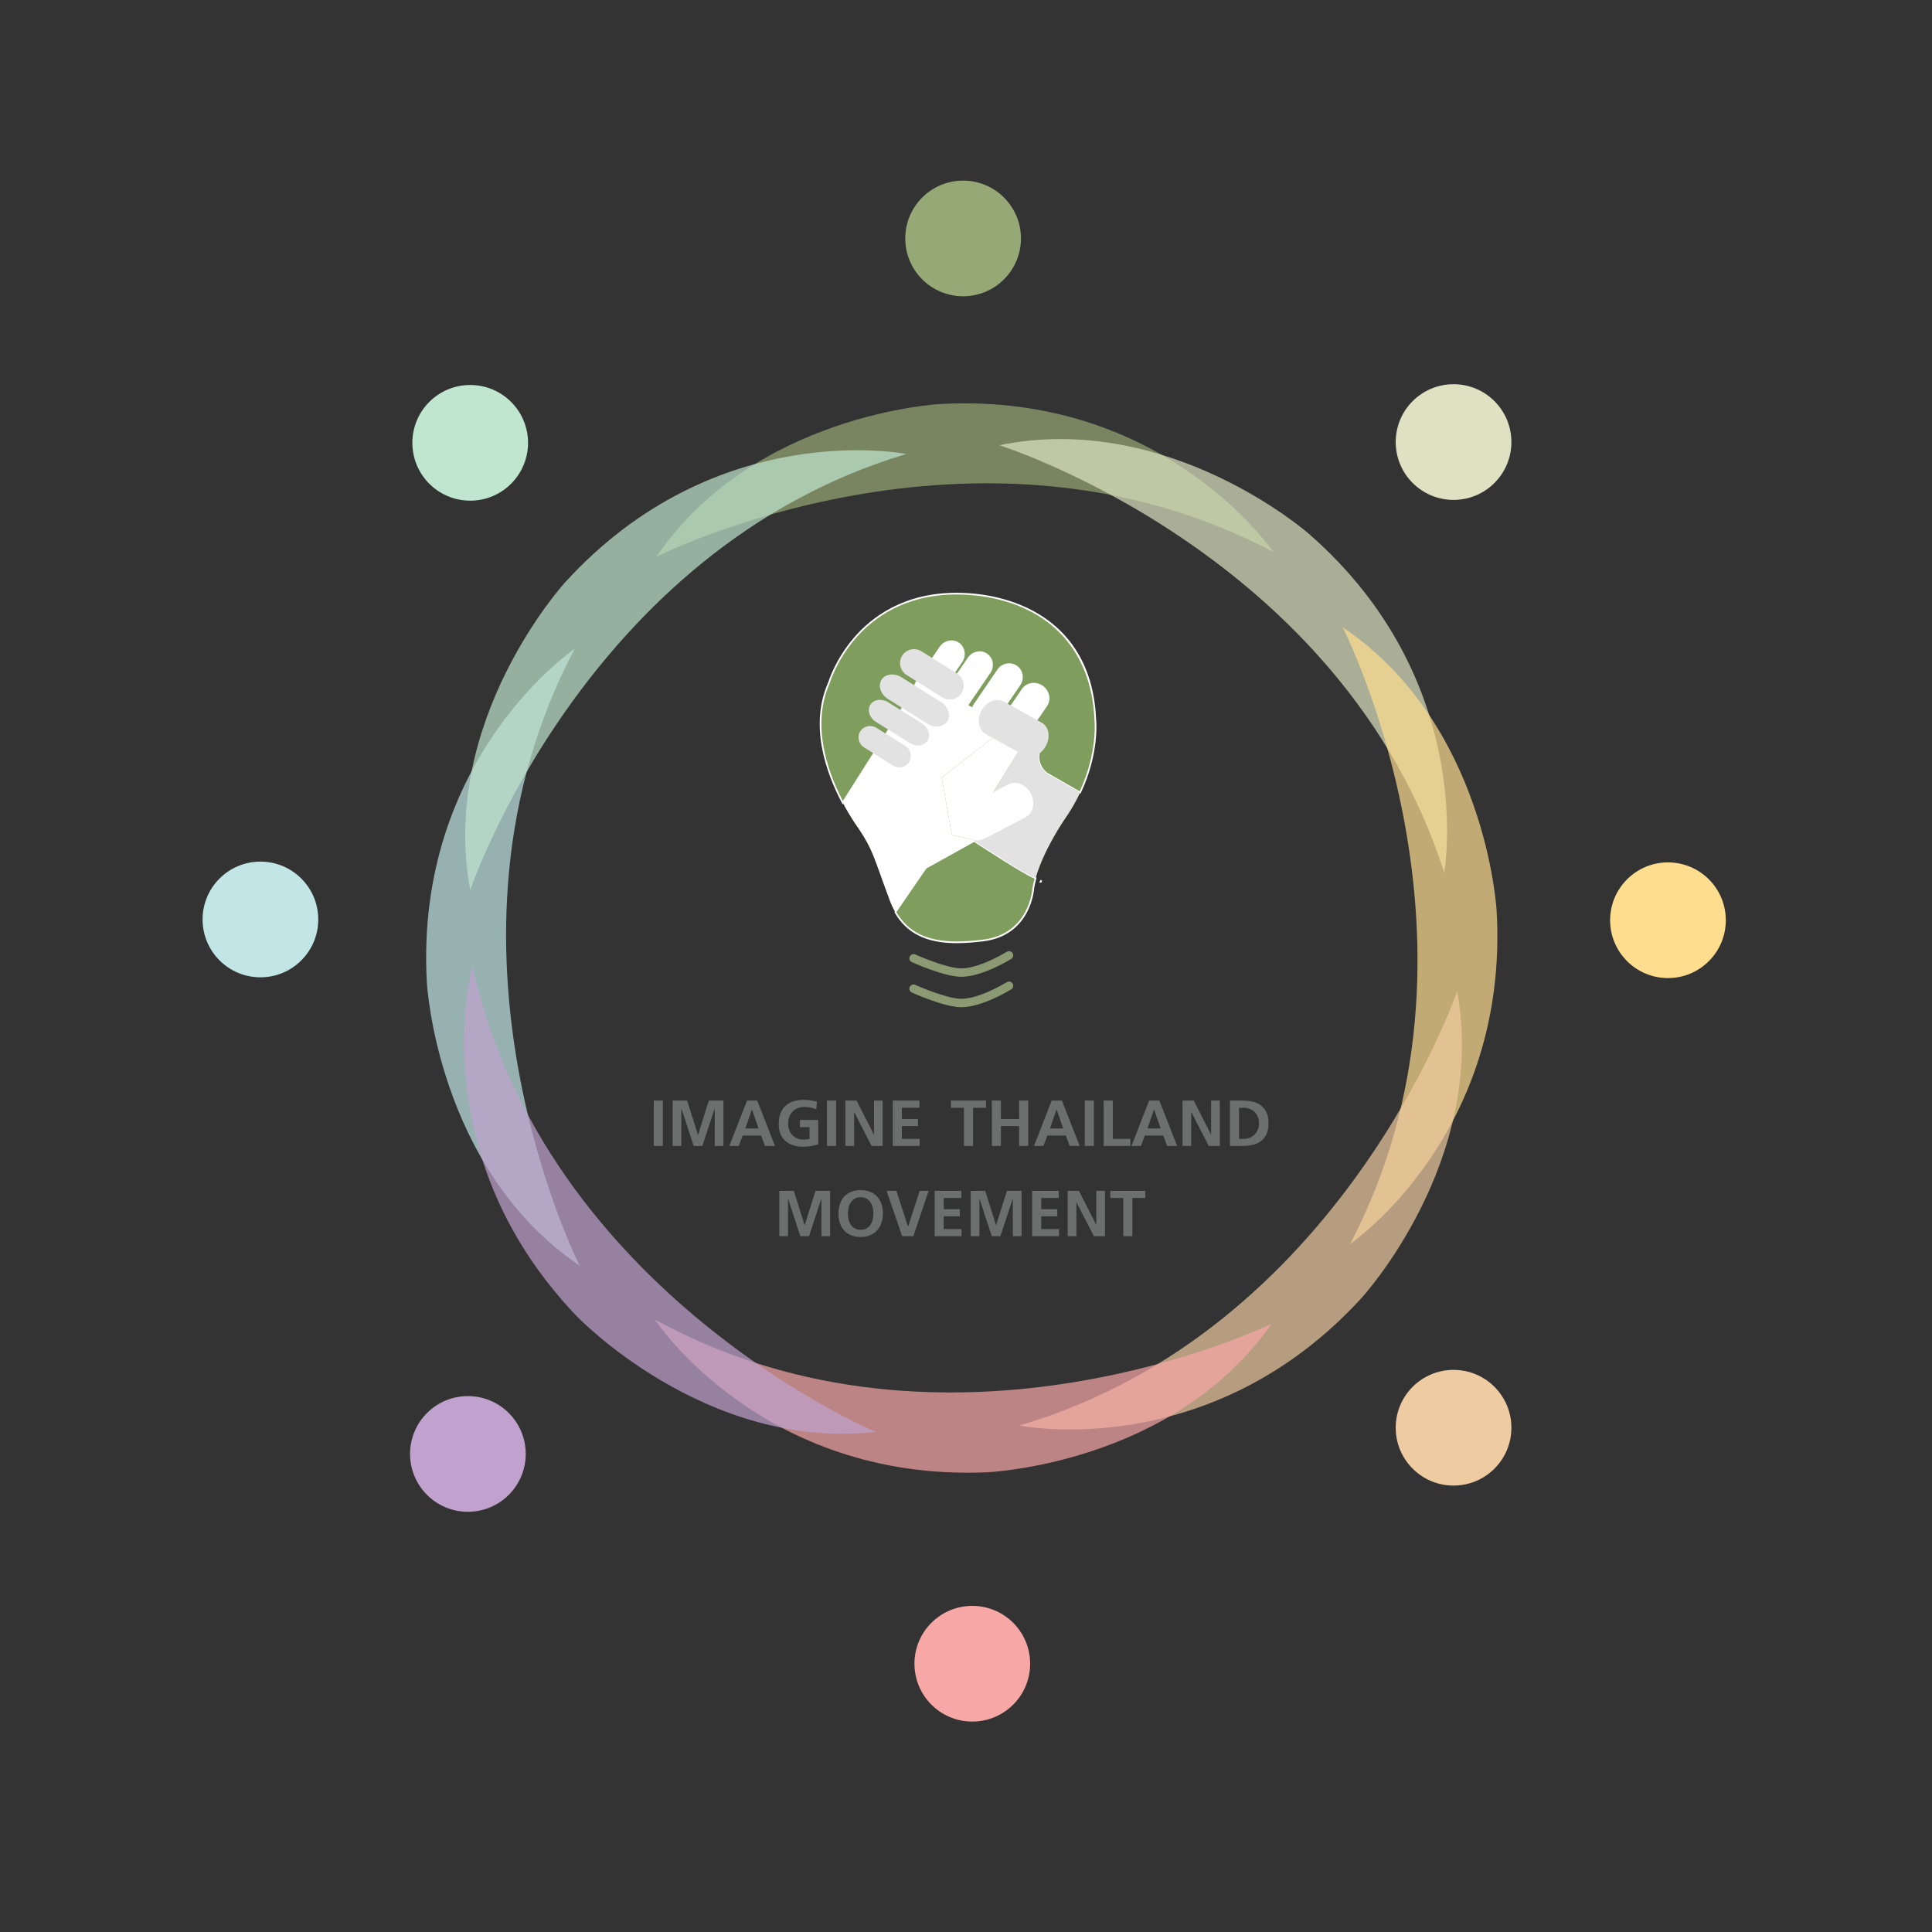 <svg width="104" height="104" viewBox="0 0 104 104" fill="none" xmlns="http://www.w3.org/2000/svg">
<rect x="0" y="0" width="104" height="104" fill="#333333" stroke="none"/>
<path d="M46.214 44.589C46.214 44.589 43.019 40.355 44.627 36.745C44.627 36.745 46.253 31.185 52.819 32.046C56.015 32.498 58.777 34.473 58.959 38.725C58.959 38.725 59.276 41.309 57.283 44.136C57.283 44.136 55.88 46.174 55.621 47.827C55.621 47.827 55.495 50.317 52.913 50.627C50.834 50.877 48.77 50.815 47.887 48.438C47.004 46.06 47.007 45.78 46.214 44.589Z" fill="#7F9E5D"/>
<path d="M52.44 45.27C52.343 45.207 52.285 45.169 52.285 45.169L51.238 44.951L50.692 41.849L54.113 39.206L54.838 39.55L54.815 39.495L49.834 36.745L49.178 37.163L47.041 40.563L45.366 43.208C45.813 44.056 46.215 44.589 46.215 44.589C47.007 45.78 47.004 46.06 47.887 48.438C47.978 48.684 48.083 48.904 48.199 49.103L49.834 46.717L52.44 45.27Z" fill="white"/>
<path d="M28.425 23.837C28.425 25.557 27.031 26.951 25.311 26.951C23.591 26.951 22.197 25.557 22.197 23.837C22.197 22.118 23.591 20.724 25.311 20.724C27.031 20.724 28.425 22.118 28.425 23.837Z" fill="#C0E6CF"/>
<path d="M17.132 49.495C17.132 51.215 15.738 52.609 14.019 52.609C12.299 52.609 10.905 51.215 10.905 49.495C10.905 47.775 12.299 46.381 14.019 46.381C15.738 46.381 17.132 47.775 17.132 49.495Z" fill="#C2E6E6"/>
<path d="M28.3 78.266C28.3 79.986 26.906 81.38 25.187 81.38C23.467 81.38 22.073 79.986 22.073 78.266C22.073 76.546 23.467 75.152 25.187 75.152C26.906 75.152 28.3 76.546 28.3 78.266Z" fill="#C1A2CE"/>
<path d="M55.453 89.559C55.453 91.278 54.058 92.673 52.339 92.673C50.619 92.673 49.225 91.278 49.225 89.559C49.225 87.839 50.619 86.445 52.339 86.445C54.058 86.445 55.453 87.839 55.453 89.559Z" fill="#F7A7A6"/>
<path d="M81.359 76.855C81.359 78.574 79.965 79.969 78.245 79.969C76.525 79.969 75.131 78.574 75.131 76.855C75.131 75.135 76.525 73.741 78.245 73.741C79.965 73.741 81.359 75.135 81.359 76.855Z" fill="#EFCBA1"/>
<path d="M92.901 49.537C92.901 51.256 91.507 52.65 89.787 52.65C88.067 52.65 86.673 51.256 86.673 49.537C86.673 47.817 88.067 46.423 89.787 46.423C91.507 46.423 92.901 47.817 92.901 49.537Z" fill="#FEDD8E"/>
<path d="M81.359 23.796C81.359 25.516 79.965 26.91 78.245 26.91C76.525 26.91 75.131 25.516 75.131 23.796C75.131 22.076 76.525 20.682 78.245 20.682C79.965 20.682 81.359 22.076 81.359 23.796Z" fill="#DEE2C2"/>
<path d="M54.958 12.835C54.958 14.555 53.563 15.949 51.844 15.949C50.124 15.949 48.73 14.555 48.73 12.835C48.73 11.116 50.124 9.722 51.844 9.722C53.563 9.722 54.958 11.116 54.958 12.835Z" fill="#96A876"/>
<g opacity="0.7">
<path d="M35.342 29.966C35.342 29.966 52.583 21.249 68.544 29.716C68.544 29.716 62.71 21.085 50.605 21.748C50.605 21.748 40.568 22.264 35.342 29.966Z" fill="#97A875"/>
</g>
<g opacity="0.7">
<path d="M53.797 23.966C53.797 23.966 72.226 29.763 77.742 46.968C77.742 46.968 79.591 36.716 70.462 28.739C70.462 28.739 62.916 22.101 53.797 23.966Z" fill="#DEE2C2"/>
</g>
<g opacity="0.7">
<path d="M72.273 33.764C72.273 33.764 81.069 50.965 72.676 66.965C72.676 66.965 81.28 61.091 80.561 48.989C80.561 48.989 79.999 38.955 72.273 33.764Z" fill="#FEDD8E"/>
</g>
<g opacity="0.7">
<path d="M78.441 53.345C78.441 53.345 72.208 71.631 54.876 76.736C54.876 76.736 65.082 78.829 73.273 69.891C73.273 69.891 80.088 62.506 78.441 53.345Z" fill="#EFCBA1"/>
</g>
<g opacity="0.7">
<path d="M68.45 71.262C68.45 71.262 51.084 79.727 35.248 71.029C35.248 71.029 40.956 79.744 53.069 79.257C53.069 79.257 63.112 78.887 68.45 71.262Z" fill="#F7A7A6"/>
</g>
<g opacity="0.7">
<path d="M31.202 68.13C31.202 68.13 22.476 50.894 30.935 34.928C30.935 34.928 22.307 40.767 22.977 52.871C22.977 52.871 23.498 62.907 31.202 68.13Z" fill="#C2E6E6"/>
</g>
<path d="M53.991 40.029C53.618 39.775 53.509 39.285 53.748 38.935L55.014 37.081C55.253 36.731 55.749 36.654 56.122 36.909C56.495 37.164 56.603 37.654 56.365 38.004L55.098 39.857C54.86 40.207 54.364 40.284 53.991 40.029Z" fill="white"/>
<path d="M52.605 38.953C52.265 38.721 52.183 38.249 52.422 37.9L53.688 36.046C53.927 35.696 54.397 35.601 54.736 35.833C55.077 36.065 55.158 36.537 54.919 36.887L53.653 38.74C53.414 39.09 52.945 39.186 52.605 38.953Z" fill="white"/>
<path d="M51.004 38.305C50.669 38.076 50.592 37.608 50.831 37.258L52.097 35.404C52.336 35.054 52.801 34.956 53.135 35.184C53.47 35.413 53.547 35.882 53.308 36.232L52.042 38.085C51.803 38.435 51.339 38.533 51.004 38.305Z" fill="white"/>
<path d="M49.489 37.716C49.155 37.488 49.077 37.019 49.316 36.669L50.582 34.816C50.821 34.466 51.286 34.367 51.621 34.596C51.955 34.824 52.033 35.293 51.794 35.643L50.528 37.496C50.289 37.846 49.824 37.944 49.489 37.716Z" fill="white"/>
<path d="M55.94 47.51L56.025 47.35L56.068 47.394C56.1 47.427 56.095 47.455 56.089 47.469C56.073 47.506 56.029 47.509 56.015 47.509L55.94 47.51Z" fill="white"/>
<path d="M51.48 32.001C48.682 32.001 46.98 33.293 46.045 34.377C45.031 35.553 44.674 36.745 44.67 36.757C43.68 38.983 44.493 41.431 45.369 43.117L47.003 40.539L49.145 37.13L49.833 36.692L54.851 39.463L54.873 39.517L56.122 40.111L56.101 40.152C55.649 41.037 56.33 41.565 56.359 41.587L58.121 42.599C59.11 40.466 58.916 38.748 58.914 38.73C58.756 35.036 56.533 32.618 52.813 32.09C52.357 32.031 51.909 32.001 51.48 32.001ZM45.362 43.298L45.325 43.229C44.427 41.523 43.569 39.01 44.586 36.726C44.587 36.72 44.948 35.511 45.974 34.321C46.922 33.221 48.646 31.91 51.48 31.91C51.912 31.91 52.365 31.941 52.825 32.001C54.544 32.244 56.004 32.911 57.051 33.928C58.261 35.105 58.919 36.718 59.004 38.723C59.006 38.737 59.206 40.504 58.183 42.682L58.162 42.726L56.31 41.662C56.297 41.653 55.555 41.082 56 40.153L54.803 39.584L54.779 39.527L49.836 36.797L49.211 37.195L47.079 40.587L45.362 43.298Z" fill="white"/>
<path d="M48.252 49.104C48.888 50.179 49.919 50.68 51.495 50.68H51.496C51.903 50.68 52.351 50.649 52.908 50.582C55.42 50.28 55.575 47.849 55.576 47.824C55.602 47.657 55.641 47.48 55.692 47.294C55.665 47.283 55.636 47.27 55.604 47.257C55.098 47.046 53.083 45.743 52.438 45.323L49.866 46.751L48.252 49.104ZM51.496 50.77H51.495C49.871 50.77 48.812 50.248 48.16 49.125L48.145 49.101L49.803 46.683L49.812 46.677L52.441 45.217L52.464 45.232C53.081 45.634 55.134 46.963 55.639 47.173C55.686 47.193 55.726 47.211 55.764 47.227L55.8 47.243L55.789 47.281C55.734 47.477 55.693 47.663 55.666 47.833C55.665 47.854 55.508 50.361 52.919 50.672C52.358 50.739 51.906 50.77 51.496 50.77Z" fill="white"/>
<path d="M35.682 59.244H35.193V61.687H35.682V59.244Z" fill="#6D6E6E"/>
<path d="M38.475 59.674H38.469L37.808 61.687H37.34L36.683 59.674L36.678 59.68V61.687H36.209V59.244H36.99L37.571 61.095H37.576L38.157 59.244H38.943V61.687H38.475V59.674Z" fill="#6D6E6E"/>
<path d="M40.471 59.734L40.121 60.745H40.832L40.482 59.734H40.471ZM40.971 61.127H39.981L39.766 61.687H39.26L40.213 59.244H40.762L41.719 61.687H41.181L40.971 61.127Z" fill="#6D6E6E"/>
<path d="M43.651 61.692C43.518 61.717 43.386 61.73 43.253 61.73C43.056 61.73 42.875 61.705 42.712 61.655C42.549 61.605 42.408 61.529 42.29 61.429C42.171 61.328 42.08 61.201 42.015 61.047C41.951 60.892 41.919 60.713 41.919 60.509C41.919 60.085 42.036 59.763 42.271 59.54C42.506 59.318 42.833 59.206 43.253 59.206C43.396 59.206 43.526 59.215 43.643 59.233C43.76 59.251 43.87 59.275 43.974 59.303L43.942 59.718C43.848 59.675 43.744 59.642 43.63 59.621C43.515 59.599 43.409 59.588 43.312 59.588C43.169 59.588 43.042 59.611 42.933 59.656C42.823 59.701 42.731 59.763 42.656 59.844C42.58 59.925 42.523 60.018 42.483 60.124C42.444 60.23 42.424 60.345 42.424 60.471C42.424 60.596 42.443 60.712 42.481 60.818C42.518 60.924 42.573 61.016 42.645 61.095C42.717 61.174 42.804 61.235 42.906 61.278C43.008 61.321 43.124 61.343 43.253 61.343C43.389 61.343 43.497 61.332 43.576 61.31V60.675H43.059V60.288H44.044V61.601C43.915 61.637 43.784 61.667 43.651 61.692Z" fill="#6D6E6E"/>
<path d="M45.007 59.244H44.517V61.687H45.007V59.244Z" fill="#6D6E6E"/>
<path d="M45.981 59.863H45.976V61.687H45.507V59.244H46.11L47.041 61.074H47.046V59.244H47.514V61.687H46.917L45.981 59.863Z" fill="#6D6E6E"/>
<path d="M48.058 59.244H49.495V59.631H48.547V60.234H49.414V60.616H48.547V61.305H49.505V61.687H48.058V59.244Z" fill="#6D6E6E"/>
<path d="M52.379 61.687H51.889V59.632H51.189V59.244H53.078V59.632H52.379V61.687Z" fill="#6D6E6E"/>
<path d="M54.859 60.616H53.88V61.687H53.39V59.244H53.88V60.234H54.859V59.244H55.349V61.687H54.859V60.616Z" fill="#6D6E6E"/>
<path d="M56.871 59.734L56.521 60.745H57.232L56.882 59.734H56.871ZM57.372 61.127H56.382L56.166 61.687H55.66L56.613 59.244H57.162L58.12 61.687H57.581L57.372 61.127Z" fill="#6D6E6E"/>
<path d="M58.884 59.244H58.394V61.687H58.884V59.244Z" fill="#6D6E6E"/>
<path d="M59.411 59.244H59.901V61.305H60.848V61.687H59.411V59.244Z" fill="#6D6E6E"/>
<path d="M62.117 59.734L61.768 60.745H62.478L62.128 59.734H62.117ZM62.618 61.127H61.628L61.413 61.687H60.907L61.859 59.244H62.408L63.366 61.687H62.828L62.618 61.127Z" fill="#6D6E6E"/>
<path d="M64.13 59.863H64.124V61.687H63.656V59.244H64.259L65.19 61.074H65.195V59.244H65.663V61.687H65.066L64.13 59.863Z" fill="#6D6E6E"/>
<path d="M67.773 60.465C67.773 60.333 67.75 60.214 67.705 60.11C67.66 60.006 67.6 59.919 67.525 59.849C67.45 59.779 67.364 59.726 67.267 59.688C67.17 59.65 67.069 59.632 66.966 59.632H66.696V61.305H66.966C67.069 61.305 67.17 61.286 67.267 61.248C67.364 61.211 67.45 61.156 67.525 61.084C67.6 61.013 67.66 60.925 67.705 60.821C67.75 60.717 67.773 60.598 67.773 60.465ZM68.284 60.465C68.284 60.706 68.245 60.905 68.168 61.063C68.091 61.221 67.988 61.346 67.859 61.439C67.73 61.533 67.58 61.597 67.409 61.633C67.239 61.669 67.06 61.687 66.874 61.687H66.207V59.244H66.874C67.06 59.244 67.239 59.262 67.409 59.298C67.58 59.334 67.73 59.398 67.859 59.492C67.988 59.585 68.091 59.71 68.168 59.865C68.245 60.022 68.284 60.222 68.284 60.465Z" fill="#6D6E6E"/>
<path d="M44.217 64.532H44.211L43.55 66.544H43.081L42.425 64.532L42.419 64.537V66.544H41.951V64.102H42.731L43.313 65.952H43.318L43.899 64.102H44.685V66.544H44.217V64.532Z" fill="#6D6E6E"/>
<path d="M47.015 65.318C47.015 65.21 47.002 65.104 46.977 65C46.952 64.896 46.911 64.803 46.856 64.72C46.8 64.638 46.729 64.572 46.643 64.521C46.557 64.471 46.453 64.446 46.331 64.446C46.209 64.446 46.104 64.471 46.016 64.521C45.928 64.572 45.857 64.638 45.801 64.72C45.745 64.803 45.705 64.896 45.68 65C45.655 65.104 45.642 65.21 45.642 65.318C45.642 65.429 45.655 65.537 45.68 65.643C45.705 65.749 45.745 65.843 45.798 65.926C45.852 66.008 45.923 66.075 46.011 66.125C46.099 66.175 46.206 66.2 46.331 66.2C46.457 66.2 46.563 66.175 46.649 66.125C46.735 66.075 46.805 66.008 46.858 65.926C46.912 65.843 46.952 65.749 46.977 65.643C47.002 65.537 47.015 65.429 47.015 65.318ZM47.526 65.318C47.526 65.501 47.5 65.67 47.448 65.826C47.396 65.982 47.319 66.117 47.216 66.23C47.114 66.343 46.989 66.431 46.842 66.493C46.695 66.556 46.525 66.587 46.331 66.587C46.134 66.587 45.961 66.556 45.812 66.493C45.663 66.431 45.538 66.344 45.438 66.232C45.337 66.121 45.262 65.987 45.212 65.831C45.162 65.675 45.137 65.504 45.137 65.318C45.137 65.131 45.163 64.961 45.215 64.806C45.267 64.652 45.343 64.52 45.443 64.411C45.544 64.302 45.668 64.216 45.817 64.155C45.966 64.094 46.138 64.064 46.331 64.064C46.521 64.064 46.691 64.094 46.84 64.155C46.989 64.216 47.114 64.302 47.216 64.414C47.319 64.525 47.396 64.658 47.448 64.812C47.5 64.966 47.526 65.135 47.526 65.318Z" fill="#6D6E6E"/>
<path d="M48.564 66.544L47.725 64.102H48.252L48.876 66.022H48.887L49.506 64.102H49.99L49.167 66.544H48.564Z" fill="#6D6E6E"/>
<path d="M50.313 64.102H51.75V64.489H50.803V65.091H51.669V65.474H50.803V66.162H51.761V66.544H50.313V64.102Z" fill="#6D6E6E"/>
<path d="M54.521 64.532H54.515L53.853 66.544H53.385L52.729 64.532L52.723 64.537V66.544H52.255V64.102H53.035L53.617 65.952H53.622L54.203 64.102H54.989V66.544H54.521V64.532Z" fill="#6D6E6E"/>
<path d="M55.559 64.102H56.996V64.489H56.049V65.091H56.915V65.474H56.049V66.162H57.007V66.544H55.559V64.102Z" fill="#6D6E6E"/>
<path d="M57.948 64.72H57.943V66.544H57.474V64.102H58.077L59.008 65.931H59.013V64.102H59.482V66.544H58.884L57.948 64.72Z" fill="#6D6E6E"/>
<path d="M60.956 66.544H60.466V64.489H59.767V64.102H61.655V64.489H60.956V66.544Z" fill="#6D6E6E"/>
<path d="M58.142 42.662L56.332 41.623C56.332 41.623 55.585 41.063 56.061 40.132L54.838 39.55L55.056 40.083L53.004 43.366L52.688 45.132L52.44 45.27C53.024 45.651 55.109 47.002 55.621 47.215C55.668 47.235 55.708 47.252 55.746 47.269C56.173 45.749 57.283 44.136 57.283 44.136C57.638 43.633 57.919 43.137 58.142 42.662Z" fill="#E2E2E2"/>
<path d="M50.692 41.849L51.238 44.951L52.285 45.169C52.285 45.169 52.342 45.207 52.44 45.27L52.688 45.132L53.004 43.366L55.056 40.083L54.838 39.55L54.113 39.206L50.692 41.849Z" fill="white"/>
<path d="M51.748 52.581H51.747C50.838 52.581 49.155 51.823 49.084 51.791C48.97 51.739 48.92 51.605 48.971 51.491C49.023 51.378 49.157 51.327 49.271 51.379C49.288 51.386 50.936 52.128 51.747 52.128H51.748C52.747 52.128 54.183 51.243 54.198 51.234C54.304 51.168 54.443 51.201 54.509 51.307C54.575 51.413 54.543 51.553 54.437 51.619C54.373 51.658 52.875 52.581 51.748 52.581Z" fill="#8B9A72"/>
<path d="M51.748 54.218H51.747C50.838 54.218 49.155 53.46 49.084 53.428C48.97 53.376 48.92 53.242 48.971 53.128C49.023 53.014 49.157 52.964 49.271 53.015C49.288 53.023 50.936 53.765 51.747 53.765H51.748C52.747 53.765 54.183 52.88 54.198 52.871C54.304 52.805 54.443 52.837 54.509 52.944C54.575 53.05 54.543 53.189 54.437 53.255C54.373 53.295 52.875 54.218 51.748 54.218Z" fill="#8B9A72"/>
<path d="M52.84 38.245C53.108 37.763 53.64 37.546 54.027 37.761L56.079 38.903C56.466 39.118 56.562 39.683 56.294 40.166C56.026 40.648 55.494 40.865 55.107 40.65L53.055 39.509C52.668 39.294 52.572 38.728 52.84 38.245Z" fill="#E2E2E2"/>
<path d="M51.764 37.303C51.543 37.656 51.073 37.759 50.714 37.534L48.812 36.341C48.453 36.116 48.342 35.648 48.563 35.295C48.784 34.943 49.254 34.839 49.613 35.064L51.515 36.257C51.874 36.482 51.985 36.95 51.764 37.303Z" fill="#E2E2E2"/>
<path d="M50.998 38.819C50.796 39.141 50.31 39.2 49.912 38.951L47.805 37.629C47.407 37.38 47.248 36.916 47.45 36.594C47.652 36.272 48.139 36.213 48.536 36.462L50.644 37.784C51.041 38.033 51.2 38.497 50.998 38.819Z" fill="#E2E2E2"/>
<path d="M49.931 39.867C49.748 40.158 49.321 40.218 48.975 40.002L47.147 38.855C46.801 38.638 46.669 38.227 46.852 37.936C47.034 37.645 47.462 37.585 47.807 37.801L49.636 38.948C49.981 39.164 50.113 39.576 49.931 39.867Z" fill="#E2E2E2"/>
<path d="M48.94 41.02C48.757 41.311 48.37 41.397 48.075 41.212L46.512 40.232C46.217 40.047 46.126 39.661 46.308 39.37C46.491 39.079 46.878 38.993 47.173 39.178L48.736 40.158C49.031 40.343 49.122 40.729 48.94 41.02Z" fill="#E2E2E2"/>
<path d="M51.75 44.664C51.495 44.174 51.629 43.6 52.049 43.382L54.271 42.227C54.691 42.008 55.237 42.229 55.492 42.719C55.747 43.208 55.613 43.782 55.194 44.001L52.971 45.156C52.551 45.374 52.005 45.154 51.75 44.664Z" fill="white"/>
<g opacity="0.7">
<path d="M25.311 47.917C25.311 47.917 31.477 29.608 48.789 24.439C48.789 24.439 38.576 22.384 30.418 31.352C30.418 31.352 23.63 38.763 25.311 47.917Z" fill="#C0E6CF"/>
</g>
<g opacity="0.7">
<path d="M47.152 77.086C47.152 77.086 29.334 69.618 25.425 51.979C25.425 51.979 22.64 62.017 30.997 70.8C30.997 70.8 37.9 78.104 47.152 77.086Z" fill="#C1A2CE"/>
</g>
</svg>
